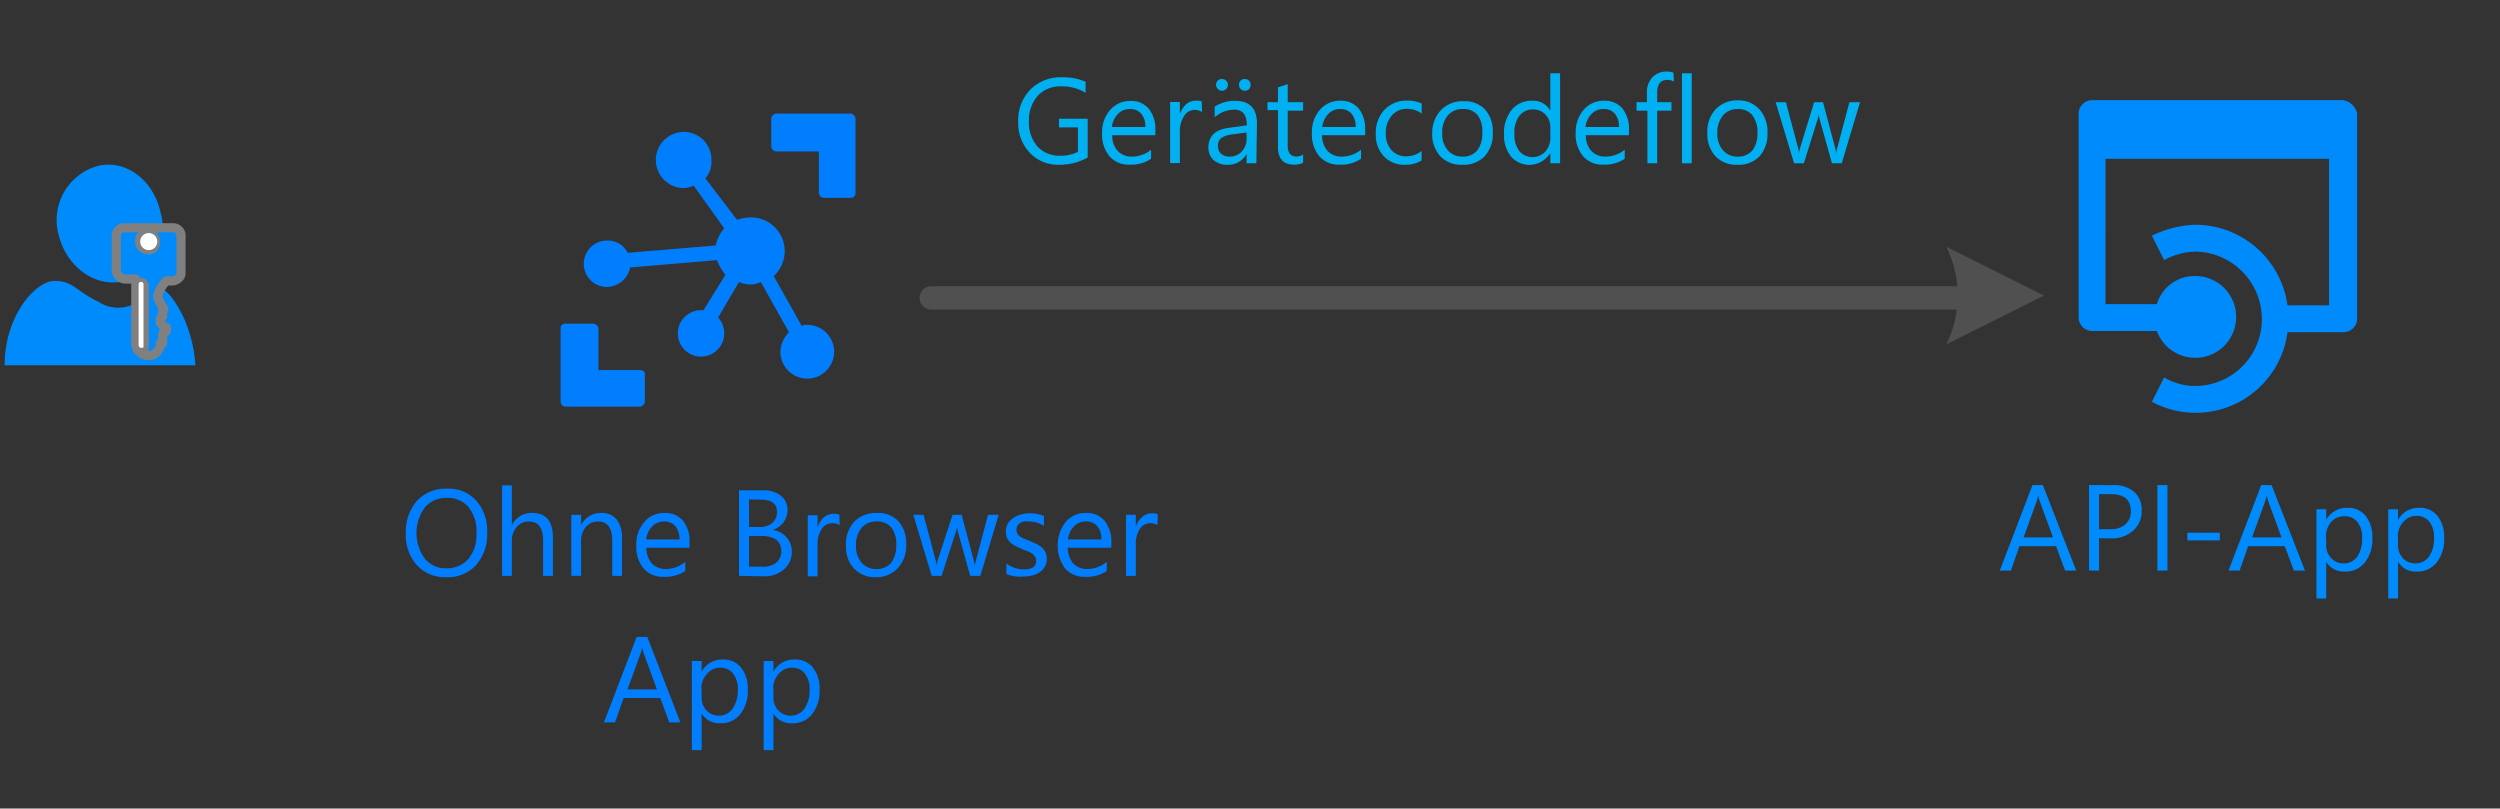 <svg id="svg111" xmlns="http://www.w3.org/2000/svg" viewBox="0 0 204.7 66.2">
  <rect x="0" y="0" width="204.7" height="66.2" fill="#333333" stroke="none"/>
  <defs>
    <style>
      .cls-1 {
        fill: #007efd;
      }

      .cls-2, .cls-9 {
        fill: none;
      }

      .cls-3 {
        isolation: isolate;
      }

      .cls-4, .cls-5 {
        fill: #008bfd;
      }

      .cls-5 {
        stroke: gray;
        stroke-linejoin: round;
        stroke-width: 0.75px;
      }

      .cls-5, .cls-9 {
        stroke-linecap: round;
      }

      .cls-6 {
        fill: #fff;
      }

      .cls-7 {
        fill: #00b0f0;
      }

      .cls-8 {
        fill: #505050;
      }

      .cls-9 {
        stroke: #505050;
        stroke-miterlimit: 10;
        stroke-width: 1.91px;
      }
    </style>
  </defs>
  <title>OJ104546516</title>
  <g id="group1195-2">
    <g id="shape1200-7">
      <path id="path33" class="cls-1" d="M69.65,9.3h-6.1a.46.46,0,0,0-.4.5V12a.43.43,0,0,0,.4.4h3.5v3.4a.43.43,0,0,0,.4.4h2.2a.37.37,0,0,0,.4-.4v-6A.46.46,0,0,0,69.65,9.3Zm-17.2,21H49V26.9a.46.46,0,0,0-.5-.4h-2.2a.37.37,0,0,0-.4.4v6a.43.43,0,0,0,.4.4h6.1a.46.46,0,0,0,.4-.5V30.6C52.85,30.5,52.65,30.3,52.45,30.3Zm13.6-3.7c-.2,0-.3,0-.4.1l-2.3-4.1a2.76,2.76,0,0,0-1.9-4.8,3.59,3.59,0,0,0-1.1.2l-2.6-3.4a2,2,0,0,0,.5-1.5A2.26,2.26,0,0,0,56,10.8a2.3,2.3,0,0,0,0,4.6,2.35,2.35,0,0,0,.8-.2l2.5,3.5a3.09,3.09,0,0,0-.7,1.4l-7.2.6a1.82,1.82,0,0,0-1.7-1,1.9,1.9,0,0,0,0,3.8,2,2,0,0,0,1.9-1.6l7.1-.6a4.73,4.73,0,0,0,.7,1.2l-1.8,2.9h-.2a1.9,1.9,0,0,0,0,3.8,1.91,1.91,0,0,0,1.4-3.2l1.7-2.9a3,3,0,0,0,1,.2,2.35,2.35,0,0,0,.8-.2l2.3,4.1a2.36,2.36,0,0,0-.7,1.6,2.2,2.2,0,1,0,2.2-2.2Z"/>
    </g>
  </g>
  <rect class="cls-2" x="26.2" y="38.6" width="64.6" height="24.2"/>
  <g id="Brows..." class="cls-3">
    <g class="cls-3">
      <path class="cls-1" d="M36.51,47.26a3.07,3.07,0,0,1-2.39-1,3.65,3.65,0,0,1-.89-2.55,3.85,3.85,0,0,1,.91-2.7,3.2,3.2,0,0,1,2.49-1A3,3,0,0,1,39,41a3.68,3.68,0,0,1,.89,2.56,3.86,3.86,0,0,1-.91,2.71A3.12,3.12,0,0,1,36.51,47.26Zm.06-6.49a2.25,2.25,0,0,0-1.79.79,3.55,3.55,0,0,0,0,4.18,2.21,2.21,0,0,0,1.75.79,2.32,2.32,0,0,0,1.82-.76,3.07,3.07,0,0,0,.66-2.1,3.18,3.18,0,0,0-.64-2.14A2.21,2.21,0,0,0,36.57,40.77Z"/>
      <path class="cls-1" d="M45.27,47.15h-.8V44.27c0-1.05-.39-1.57-1.16-1.57a1.28,1.28,0,0,0-1,.45,1.69,1.69,0,0,0-.4,1.16v2.84h-.8V39.74h.8V43h0A1.8,1.8,0,0,1,43.58,42c1.13,0,1.69.68,1.69,2Z"/>
      <path class="cls-1" d="M50.93,47.15h-.8V44.29c0-1.06-.39-1.59-1.16-1.59a1.27,1.27,0,0,0-1,.45,1.71,1.71,0,0,0-.39,1.14v2.86h-.8v-5h.8V43h0A1.79,1.79,0,0,1,49.24,42a1.53,1.53,0,0,1,1.25.53,2.35,2.35,0,0,1,.44,1.53Z"/>
      <path class="cls-1" d="M56.46,44.85H52.93a1.87,1.87,0,0,0,.45,1.29,1.54,1.54,0,0,0,1.18.45A2.46,2.46,0,0,0,56.11,46v.75a2.89,2.89,0,0,1-1.74.48,2.09,2.09,0,0,1-1.67-.68,2.79,2.79,0,0,1-.6-1.91,2.76,2.76,0,0,1,.66-1.91A2.12,2.12,0,0,1,54.4,42a1.9,1.9,0,0,1,1.52.63,2.66,2.66,0,0,1,.54,1.77Zm-.82-.68a1.68,1.68,0,0,0-.34-1.08,1.12,1.12,0,0,0-.91-.39,1.32,1.32,0,0,0-1,.41,1.83,1.83,0,0,0-.48,1.06Z"/>
      <path class="cls-1" d="M60.51,47.15v-7h2a2.18,2.18,0,0,1,1.44.45,1.44,1.44,0,0,1,.53,1.16,1.73,1.73,0,0,1-.32,1,1.82,1.82,0,0,1-.89.63v0A1.75,1.75,0,0,1,64.4,44a1.65,1.65,0,0,1,.43,1.17,1.84,1.84,0,0,1-.65,1.46,2.41,2.41,0,0,1-1.63.56Zm.82-6.26v2.26h.84a1.56,1.56,0,0,0,1.06-.33,1.11,1.11,0,0,0,.39-.91c0-.68-.45-1-1.34-1Zm0,3V46.4h1.12a1.67,1.67,0,0,0,1.12-.34,1.19,1.19,0,0,0,.4-.94c0-.82-.57-1.24-1.69-1.24Z"/>
      <path class="cls-1" d="M68.75,43a1,1,0,0,0-.61-.16,1,1,0,0,0-.86.48,2.23,2.23,0,0,0-.34,1.32v2.55h-.8v-5h.8v1h0a1.74,1.74,0,0,1,.52-.83,1.24,1.24,0,0,1,.79-.29,1.22,1.22,0,0,1,.48.07Z"/>
      <path class="cls-1" d="M71.71,47.26a2.31,2.31,0,0,1-1.77-.7,2.54,2.54,0,0,1-.67-1.86,2.68,2.68,0,0,1,.69-2A2.49,2.49,0,0,1,71.82,42a2.25,2.25,0,0,1,1.75.69,2.72,2.72,0,0,1,.63,1.91,2.69,2.69,0,0,1-.68,1.91A2.37,2.37,0,0,1,71.71,47.26Zm.05-4.56a1.53,1.53,0,0,0-1.22.53,2.15,2.15,0,0,0-.45,1.45,2.07,2.07,0,0,0,.46,1.4,1.54,1.54,0,0,0,1.21.51,1.49,1.49,0,0,0,1.2-.5,2.2,2.2,0,0,0,.42-1.43A2.22,2.22,0,0,0,73,43.21,1.47,1.47,0,0,0,71.76,42.7Z"/>
      <path class="cls-1" d="M81.77,42.15l-1.5,5h-.83l-1-3.58a2.93,2.93,0,0,1-.07-.47h0a2.27,2.27,0,0,1-.11.46L77.1,47.15h-.81l-1.51-5h.84l1,3.76a2.22,2.22,0,0,1,.06.44h0a2,2,0,0,1,.09-.45L78,42.15h.74l1,3.77a2.39,2.39,0,0,1,.07.44h0a2.29,2.29,0,0,1,.09-.44l1-3.77Z"/>
      <path class="cls-1" d="M82.4,47v-.86a2.35,2.35,0,0,0,1.44.48c.7,0,1-.24,1-.7a.59.59,0,0,0-.09-.34.82.82,0,0,0-.24-.25,1.52,1.52,0,0,0-.36-.19l-.45-.18a5.37,5.37,0,0,1-.58-.27,1.74,1.74,0,0,1-.42-.3,1.22,1.22,0,0,1-.26-.38,1.56,1.56,0,0,1-.08-.51,1.17,1.17,0,0,1,.16-.62A1.42,1.42,0,0,1,83,42.4a1.79,1.79,0,0,1,.61-.28,3,3,0,0,1,1.87.13v.81a2.25,2.25,0,0,0-1.27-.36,1.62,1.62,0,0,0-.4,0,1.28,1.28,0,0,0-.31.15.6.6,0,0,0-.2.22.57.57,0,0,0-.07.29.63.63,0,0,0,.07.32.79.79,0,0,0,.21.24,1.29,1.29,0,0,0,.33.18l.44.18.6.27a1.77,1.77,0,0,1,.45.3,1.08,1.08,0,0,1,.28.39,1.18,1.18,0,0,1,.1.52,1.19,1.19,0,0,1-.16.64,1.29,1.29,0,0,1-.44.46,2,2,0,0,1-.63.27,3.5,3.5,0,0,1-.74.08A2.94,2.94,0,0,1,82.4,47Z"/>
      <path class="cls-1" d="M91,44.85H87.43a2,2,0,0,0,.45,1.29,1.56,1.56,0,0,0,1.18.45A2.49,2.49,0,0,0,90.62,46v.75a2.9,2.9,0,0,1-1.75.48,2.09,2.09,0,0,1-1.66-.68,3.19,3.19,0,0,1,.05-3.82A2.14,2.14,0,0,1,88.91,42a1.9,1.9,0,0,1,1.52.63A2.71,2.71,0,0,1,91,44.43Zm-.82-.68a1.62,1.62,0,0,0-.33-1.08,1.14,1.14,0,0,0-.92-.39,1.3,1.3,0,0,0-1,.41,1.84,1.84,0,0,0-.49,1.06Z"/>
      <path class="cls-1" d="M94.78,43a1,1,0,0,0-.6-.16,1,1,0,0,0-.86.48A2.22,2.22,0,0,0,93,44.6v2.55h-.8v-5H93v1h0a1.76,1.76,0,0,1,.53-.83,1.2,1.2,0,0,1,.78-.29,1.22,1.22,0,0,1,.48.07Z"/>
    </g>
    <g class="cls-3">
      <path class="cls-1" d="M55.71,59.15H54.8l-.74-2h-3l-.7,2h-.91l2.68-7H53Zm-1.92-2.7-1.1-3a2.75,2.75,0,0,1-.11-.47h0a2.53,2.53,0,0,1-.11.47l-1.09,3Z"/>
      <path class="cls-1" d="M57.45,58.42h0v3h-.8v-7.3h.8V55h0a1.89,1.89,0,0,1,1.73-1,1.83,1.83,0,0,1,1.51.67,2.8,2.8,0,0,1,.54,1.8,3.07,3.07,0,0,1-.61,2,2,2,0,0,1-1.67.75A1.67,1.67,0,0,1,57.45,58.42Zm0-2v.69a1.49,1.49,0,0,0,.4,1.06,1.37,1.37,0,0,0,1,.43A1.36,1.36,0,0,0,60,58a2.57,2.57,0,0,0,.41-1.55,2,2,0,0,0-.39-1.3,1.25,1.25,0,0,0-1-.48,1.39,1.39,0,0,0-1.12.49A1.75,1.75,0,0,0,57.43,56.41Z"/>
      <path class="cls-1" d="M63.33,58.42h0v3h-.8v-7.3h.8V55h0a1.89,1.89,0,0,1,1.73-1,1.83,1.83,0,0,1,1.51.67,2.8,2.8,0,0,1,.54,1.8,3.13,3.13,0,0,1-.61,2,2,2,0,0,1-1.67.75A1.67,1.67,0,0,1,63.33,58.42Zm0-2v.69a1.49,1.49,0,0,0,.4,1.06,1.37,1.37,0,0,0,1,.43A1.36,1.36,0,0,0,65.88,58a2.57,2.57,0,0,0,.41-1.55,2,2,0,0,0-.39-1.3,1.25,1.25,0,0,0-1-.48,1.42,1.42,0,0,0-1.13.49A1.79,1.79,0,0,0,63.31,56.41Z"/>
    </g>
  </g>
  <g id="group1201-12">
    <g id="group1202-13">
      <g id="group1203-14">
        <g id="group1204-15">
          <g id="shape1205-16">
            <path id="path53" class="cls-4" d="M7.83,13.64a4.6,4.6,0,0,0-3,5.7c.7,2.6,3,4.2,5.3,3.7a4.6,4.6,0,0,0,3-5.7C12.53,14.64,10.13,12.94,7.83,13.64Z"/>
          </g>
        </g>
        <g id="group1206-18">
          <g id="shape1207-19">
            <path id="path61" class="cls-4" d="M12.77,23.61c-.39,0-.89.8-1.5,1.1a2.88,2.88,0,0,1-3.2,0C6.17,23.81,6,23,4.47,23S.38,25.81.38,29.91H16a11.38,11.38,0,0,0-1.1-4.2C13.77,23.61,13.27,23.61,12.77,23.61Z"/>
          </g>
        </g>
      </g>
    </g>
    <g id="group1208-21">
      <g id="shape1209-22">
        <path id="path71" class="cls-5" d="M14.22,18.65h-4.1a.67.67,0,0,0-.6.7v2.8a.77.77,0,0,0,.8.7h.8V28a1,1,0,0,0,1,1.1.94.94,0,0,0,1-1h.2v-.7c0-.2.3-.3.3-.3v-.3c-.3-.1-.5-.3-.5-.4v-.3l.2-.2c-.1-.2.1-.6.1-.6a2.19,2.19,0,0,1-.3-.5c-.1-.1-.1-.3-.2-.4v-.2a2.75,2.75,0,0,1,.7-1.2h.5c.3,0,.7-.3.7-.6v-3A.66.66,0,0,0,14.22,18.65Zm-2.4,9.6c0,.2,0,.3-.2.3s-.2-.2-.2-.3v-4.8c0-.2.1-.3.2-.3s.2.2.2.3Zm.3-7.8a.7.7,0,0,1,0-1.4.67.67,0,0,1,.6.7A.56.56,0,0,1,12.12,20.45Z"/>
      </g>
      <g id="shape1210-24">
        <path id="path76" class="cls-6" d="M11.55,28.48a.22.22,0,0,1-.2-.2v-5a.2.2,0,0,1,.4,0v5.1C11.75,28.48,11.65,28.48,11.55,28.48Z"/>
      </g>
      <g id="shape1211-26">
        <circle id="ellipse81" class="cls-6" cx="12.18" cy="19.78" r="0.7"/>
      </g>
    </g>
  </g>
  <path id="path90" class="cls-4" d="M191.8,8.2H171.3a1.11,1.11,0,0,0-1.1,1.1V26a1.11,1.11,0,0,0,1.1,1.1h5.3a3.35,3.35,0,1,0,3.2-4.5,3.24,3.24,0,0,0-3.2,2.3h-4.2V13h18.3V25h-3.4a7.64,7.64,0,0,0-7.5-6.6,8.7,8.7,0,0,0-3.6.9l1,2a5.59,5.59,0,0,1,2.6-.7,5.53,5.53,0,0,1,5.4,5.5,5.46,5.46,0,0,1-5.4,5.5,4.84,4.84,0,0,1-2.6-.7l-1,2a7.58,7.58,0,0,0,11.1-5.7h4.6a1.11,1.11,0,0,0,1.1-1.1V9.3A1.38,1.38,0,0,0,191.8,8.2Z"/>
  <g id="text92" class="cls-3">
    <path class="cls-4" d="M170,46.72h-.91l-.74-2h-3l-.7,2h-.91l2.68-7h.85ZM168.1,44,167,41a2.75,2.75,0,0,1-.11-.47h0a2.53,2.53,0,0,1-.11.47l-1.09,3Z"/>
    <path class="cls-4" d="M171.87,44.07v2.65h-.82v-7H173a2.56,2.56,0,0,1,1.74.55,1.93,1.93,0,0,1,.62,1.54,2.1,2.1,0,0,1-.69,1.63,2.57,2.57,0,0,1-1.85.64Zm0-3.61v2.87h.86a1.89,1.89,0,0,0,1.29-.39,1.38,1.38,0,0,0,.45-1.1c0-.92-.55-1.38-1.64-1.38Z"/>
    <path class="cls-4" d="M177.47,46.72h-.82v-7h.82Z"/>
    <path class="cls-4" d="M181.76,44.25H179.1v-.63h2.66Z"/>
    <path class="cls-4" d="M188.73,46.72h-.91l-.74-2h-3l-.7,2h-.91l2.68-7H186ZM186.81,44l-1.1-3a4.26,4.26,0,0,1-.11-.47h0a2.53,2.53,0,0,1-.11.47l-1.09,3Z"/>
    <path class="cls-4" d="M190.47,46h0v3h-.8v-7.3h.8v.88h0a1.89,1.89,0,0,1,1.73-1,1.82,1.82,0,0,1,1.51.67,2.8,2.8,0,0,1,.54,1.8,3.07,3.07,0,0,1-.61,2,2,2,0,0,1-1.67.75A1.67,1.67,0,0,1,190.47,46Zm0-2v.7a1.49,1.49,0,0,0,.41,1,1.3,1.3,0,0,0,1,.43A1.36,1.36,0,0,0,193,45.6a2.56,2.56,0,0,0,.41-1.54,2,2,0,0,0-.38-1.31,1.28,1.28,0,0,0-1.05-.48,1.4,1.4,0,0,0-1.12.49A1.75,1.75,0,0,0,190.45,44Z"/>
    <path class="cls-4" d="M196.35,46h0v3h-.8v-7.3h.8v.88h0a1.89,1.89,0,0,1,1.73-1,1.83,1.83,0,0,1,1.51.67,2.8,2.8,0,0,1,.54,1.8,3.07,3.07,0,0,1-.61,2,2,2,0,0,1-1.67.75A1.67,1.67,0,0,1,196.35,46Zm0-2v.7a1.53,1.53,0,0,0,.4,1,1.34,1.34,0,0,0,1,.43,1.36,1.36,0,0,0,1.14-.56,2.56,2.56,0,0,0,.41-1.54,2,2,0,0,0-.39-1.31,1.25,1.25,0,0,0-1-.48,1.39,1.39,0,0,0-1.12.49A1.75,1.75,0,0,0,196.33,44Z"/>
  </g>
  <g id="shape1214-37">
    <rect id="rect104" class="cls-2" x="73.89" y="0.42" width="90.4" height="20"/>
    <g id="text106" class="cls-3">
      <path class="cls-7" d="M89.06,12.9a4.73,4.73,0,0,1-2.34.59,3.16,3.16,0,0,1-2.42-1A3.51,3.51,0,0,1,83.37,10a3.61,3.61,0,0,1,1-2.67,3.47,3.47,0,0,1,2.6-1,4.38,4.38,0,0,1,1.92.37v.9a3.72,3.72,0,0,0-2-.53A2.52,2.52,0,0,0,85,7.81a3,3,0,0,0-.75,2.1,3,3,0,0,0,.7,2.09,2.46,2.46,0,0,0,1.89.75,3,3,0,0,0,1.42-.32v-2H86.71V9.72h2.35Z"/>
      <path class="cls-7" d="M94.6,11.07H91.07a1.83,1.83,0,0,0,.45,1.29,1.53,1.53,0,0,0,1.18.46,2.46,2.46,0,0,0,1.55-.56V13a2.89,2.89,0,0,1-1.74.48,2.07,2.07,0,0,1-1.66-.68,2.75,2.75,0,0,1-.61-1.92A2.75,2.75,0,0,1,90.9,9a2.12,2.12,0,0,1,1.65-.73,1.86,1.86,0,0,1,1.51.63,2.63,2.63,0,0,1,.54,1.76Zm-.82-.67a1.59,1.59,0,0,0-.33-1.08,1.14,1.14,0,0,0-.92-.39,1.28,1.28,0,0,0-1,.41,1.84,1.84,0,0,0-.49,1.06Z"/>
      <path class="cls-7" d="M98.42,9.18A1,1,0,0,0,97.81,9a1,1,0,0,0-.85.49,2.22,2.22,0,0,0-.35,1.32v2.54h-.8v-5h.8v1h0a1.84,1.84,0,0,1,.52-.82,1.24,1.24,0,0,1,.79-.29,1.48,1.48,0,0,1,.48.06Z"/>
      <path class="cls-7" d="M102.87,13.37h-.8v-.78h0a1.68,1.68,0,0,1-1.54.9,1.65,1.65,0,0,1-1.17-.39,1.39,1.39,0,0,1-.42-1c0-.94.55-1.48,1.65-1.63l1.5-.21c0-.85-.35-1.28-1-1.28a2.44,2.44,0,0,0-1.63.62V8.73a3,3,0,0,1,1.69-.47q1.77,0,1.77,1.86Zm-2.81-5.94a.47.47,0,0,1-.35-.15.48.48,0,0,1,0-.68.45.45,0,0,1,.34-.13.48.48,0,0,1,.34.13.46.46,0,0,1,.15.34.5.5,0,0,1-.14.35A.49.49,0,0,1,100.06,7.43Zm2,3.42-1.21.16a2,2,0,0,0-.84.28.78.78,0,0,0-.28.7.76.76,0,0,0,.26.6,1,1,0,0,0,.69.23,1.29,1.29,0,0,0,1-.42,1.49,1.49,0,0,0,.39-1.06Zm-.13-3.42a.46.46,0,0,1-.34-.14.45.45,0,0,1-.14-.35.47.47,0,0,1,.13-.34.45.45,0,0,1,.34-.13.47.47,0,0,1,.34.13.45.45,0,0,1,.14.34.49.49,0,0,1-.13.35A.48.48,0,0,1,101.94,7.43Z"/>
      <path class="cls-7" d="M106.7,13.33a1.61,1.61,0,0,1-.75.15c-.88,0-1.31-.49-1.31-1.46v-3h-.86V8.37h.86V7.15l.8-.26V8.37h1.26v.69h-1.26v2.82a1.11,1.11,0,0,0,.17.71.65.65,0,0,0,.56.22.86.86,0,0,0,.53-.17Z"/>
      <path class="cls-7" d="M111.78,11.07h-3.53a1.93,1.93,0,0,0,.45,1.29,1.53,1.53,0,0,0,1.18.46,2.49,2.49,0,0,0,1.56-.56V13a2.9,2.9,0,0,1-1.75.48,2.09,2.09,0,0,1-1.66-.68,2.8,2.8,0,0,1-.61-1.92,2.75,2.75,0,0,1,.66-1.9,2.14,2.14,0,0,1,1.65-.73,1.9,1.9,0,0,1,1.52.63,2.68,2.68,0,0,1,.53,1.76ZM111,10.4a1.59,1.59,0,0,0-.33-1.08,1.14,1.14,0,0,0-.92-.39,1.32,1.32,0,0,0-1,.41,1.91,1.91,0,0,0-.49,1.06Z"/>
      <path class="cls-7" d="M116.4,13.14a2.51,2.51,0,0,1-1.36.35,2.27,2.27,0,0,1-1.73-.69,2.54,2.54,0,0,1-.66-1.81,2.78,2.78,0,0,1,.71-2,2.47,2.47,0,0,1,1.89-.75,2.64,2.64,0,0,1,1.16.24v.82a2,2,0,0,0-1.19-.39,1.61,1.61,0,0,0-1.26.55,2.13,2.13,0,0,0-.49,1.44,2,2,0,0,0,.46,1.39,1.61,1.61,0,0,0,1.24.51,2,2,0,0,0,1.23-.44Z"/>
      <path class="cls-7" d="M119.7,13.49a2.32,2.32,0,0,1-1.77-.7,2.61,2.61,0,0,1-.66-1.86A2.68,2.68,0,0,1,118,9a2.45,2.45,0,0,1,1.86-.71,2.25,2.25,0,0,1,1.75.69,2.69,2.69,0,0,1,.62,1.9,2.69,2.69,0,0,1-.67,1.92A2.38,2.38,0,0,1,119.7,13.49Zm.06-4.56a1.53,1.53,0,0,0-1.22.53,2.14,2.14,0,0,0-.45,1.44,2,2,0,0,0,.46,1.41,1.53,1.53,0,0,0,1.21.51,1.47,1.47,0,0,0,1.2-.51,2.21,2.21,0,0,0,.41-1.43A2.26,2.26,0,0,0,121,9.44,1.47,1.47,0,0,0,119.76,8.93Z"/>
      <path class="cls-7" d="M127.74,13.37h-.8v-.85h0a2,2,0,0,1-3.22.3,2.75,2.75,0,0,1-.57-1.83,3,3,0,0,1,.63-2,2.07,2.07,0,0,1,1.66-.74,1.6,1.6,0,0,1,1.5.81h0V6h.8Zm-.8-2.26v-.73a1.42,1.42,0,0,0-.4-1,1.36,1.36,0,0,0-1-.42,1.39,1.39,0,0,0-1.15.54A2.35,2.35,0,0,0,124,11a2.19,2.19,0,0,0,.4,1.37,1.44,1.44,0,0,0,2.17,0A1.79,1.79,0,0,0,126.94,11.11Z"/>
      <path class="cls-7" d="M133.38,11.07h-3.53a1.83,1.83,0,0,0,.45,1.29,1.53,1.53,0,0,0,1.18.46,2.46,2.46,0,0,0,1.55-.56V13a2.89,2.89,0,0,1-1.74.48,2.07,2.07,0,0,1-1.66-.68,2.75,2.75,0,0,1-.61-1.92,2.75,2.75,0,0,1,.66-1.9,2.12,2.12,0,0,1,1.65-.73,1.86,1.86,0,0,1,1.51.63,2.63,2.63,0,0,1,.54,1.76Zm-.82-.67a1.59,1.59,0,0,0-.33-1.08,1.14,1.14,0,0,0-.92-.39,1.28,1.28,0,0,0-1,.41,1.78,1.78,0,0,0-.49,1.06Z"/>
      <path class="cls-7" d="M137.06,6.68a1,1,0,0,0-.53-.14c-.56,0-.84.36-.84,1.06v.77h1.17v.69h-1.17v4.31h-.8V9.06H134V8.37h.85V7.56a1.71,1.71,0,0,1,.46-1.24,1.55,1.55,0,0,1,1.13-.46,1.5,1.5,0,0,1,.58.09Z"/>
      <path class="cls-7" d="M138.52,13.37h-.8V6h.8Z"/>
      <path class="cls-7" d="M142.23,13.49a2.31,2.31,0,0,1-1.77-.7,2.61,2.61,0,0,1-.66-1.86,2.68,2.68,0,0,1,.69-2,2.45,2.45,0,0,1,1.86-.71A2.25,2.25,0,0,1,144.1,9a2.73,2.73,0,0,1,.62,1.9,2.69,2.69,0,0,1-.67,1.92A2.38,2.38,0,0,1,142.23,13.49Zm.06-4.56a1.53,1.53,0,0,0-1.22.53,2.14,2.14,0,0,0-.45,1.44,2,2,0,0,0,.46,1.41,1.53,1.53,0,0,0,1.21.51,1.47,1.47,0,0,0,1.2-.51,2.21,2.21,0,0,0,.41-1.43,2.26,2.26,0,0,0-.41-1.44A1.47,1.47,0,0,0,142.29,8.93Z"/>
      <path class="cls-7" d="M152.3,8.37l-1.5,5H150l-1-3.57a3.06,3.06,0,0,1-.08-.47h0a2.15,2.15,0,0,1-.1.46l-1.12,3.58h-.8l-1.51-5h.84l1,3.76a1.77,1.77,0,0,1,.07.45h0a2.18,2.18,0,0,1,.09-.46l1.15-3.75h.73l1,3.77a2.37,2.37,0,0,1,.07.45h0a2.53,2.53,0,0,1,.09-.45l1-3.77Z"/>
    </g>
  </g>
  <g id="shape1100-52">
    <g id="use1353">
      <g id="lend5">
        <path id="path1350" class="cls-8" d="M159.36,20.2l8,4-8,4a9,9,0,0,0,0-8"/>
      </g>
    </g>
  </g>
  <line class="cls-9" x1="162.38" y1="24.39" x2="76.25" y2="24.39"/>
</svg>
